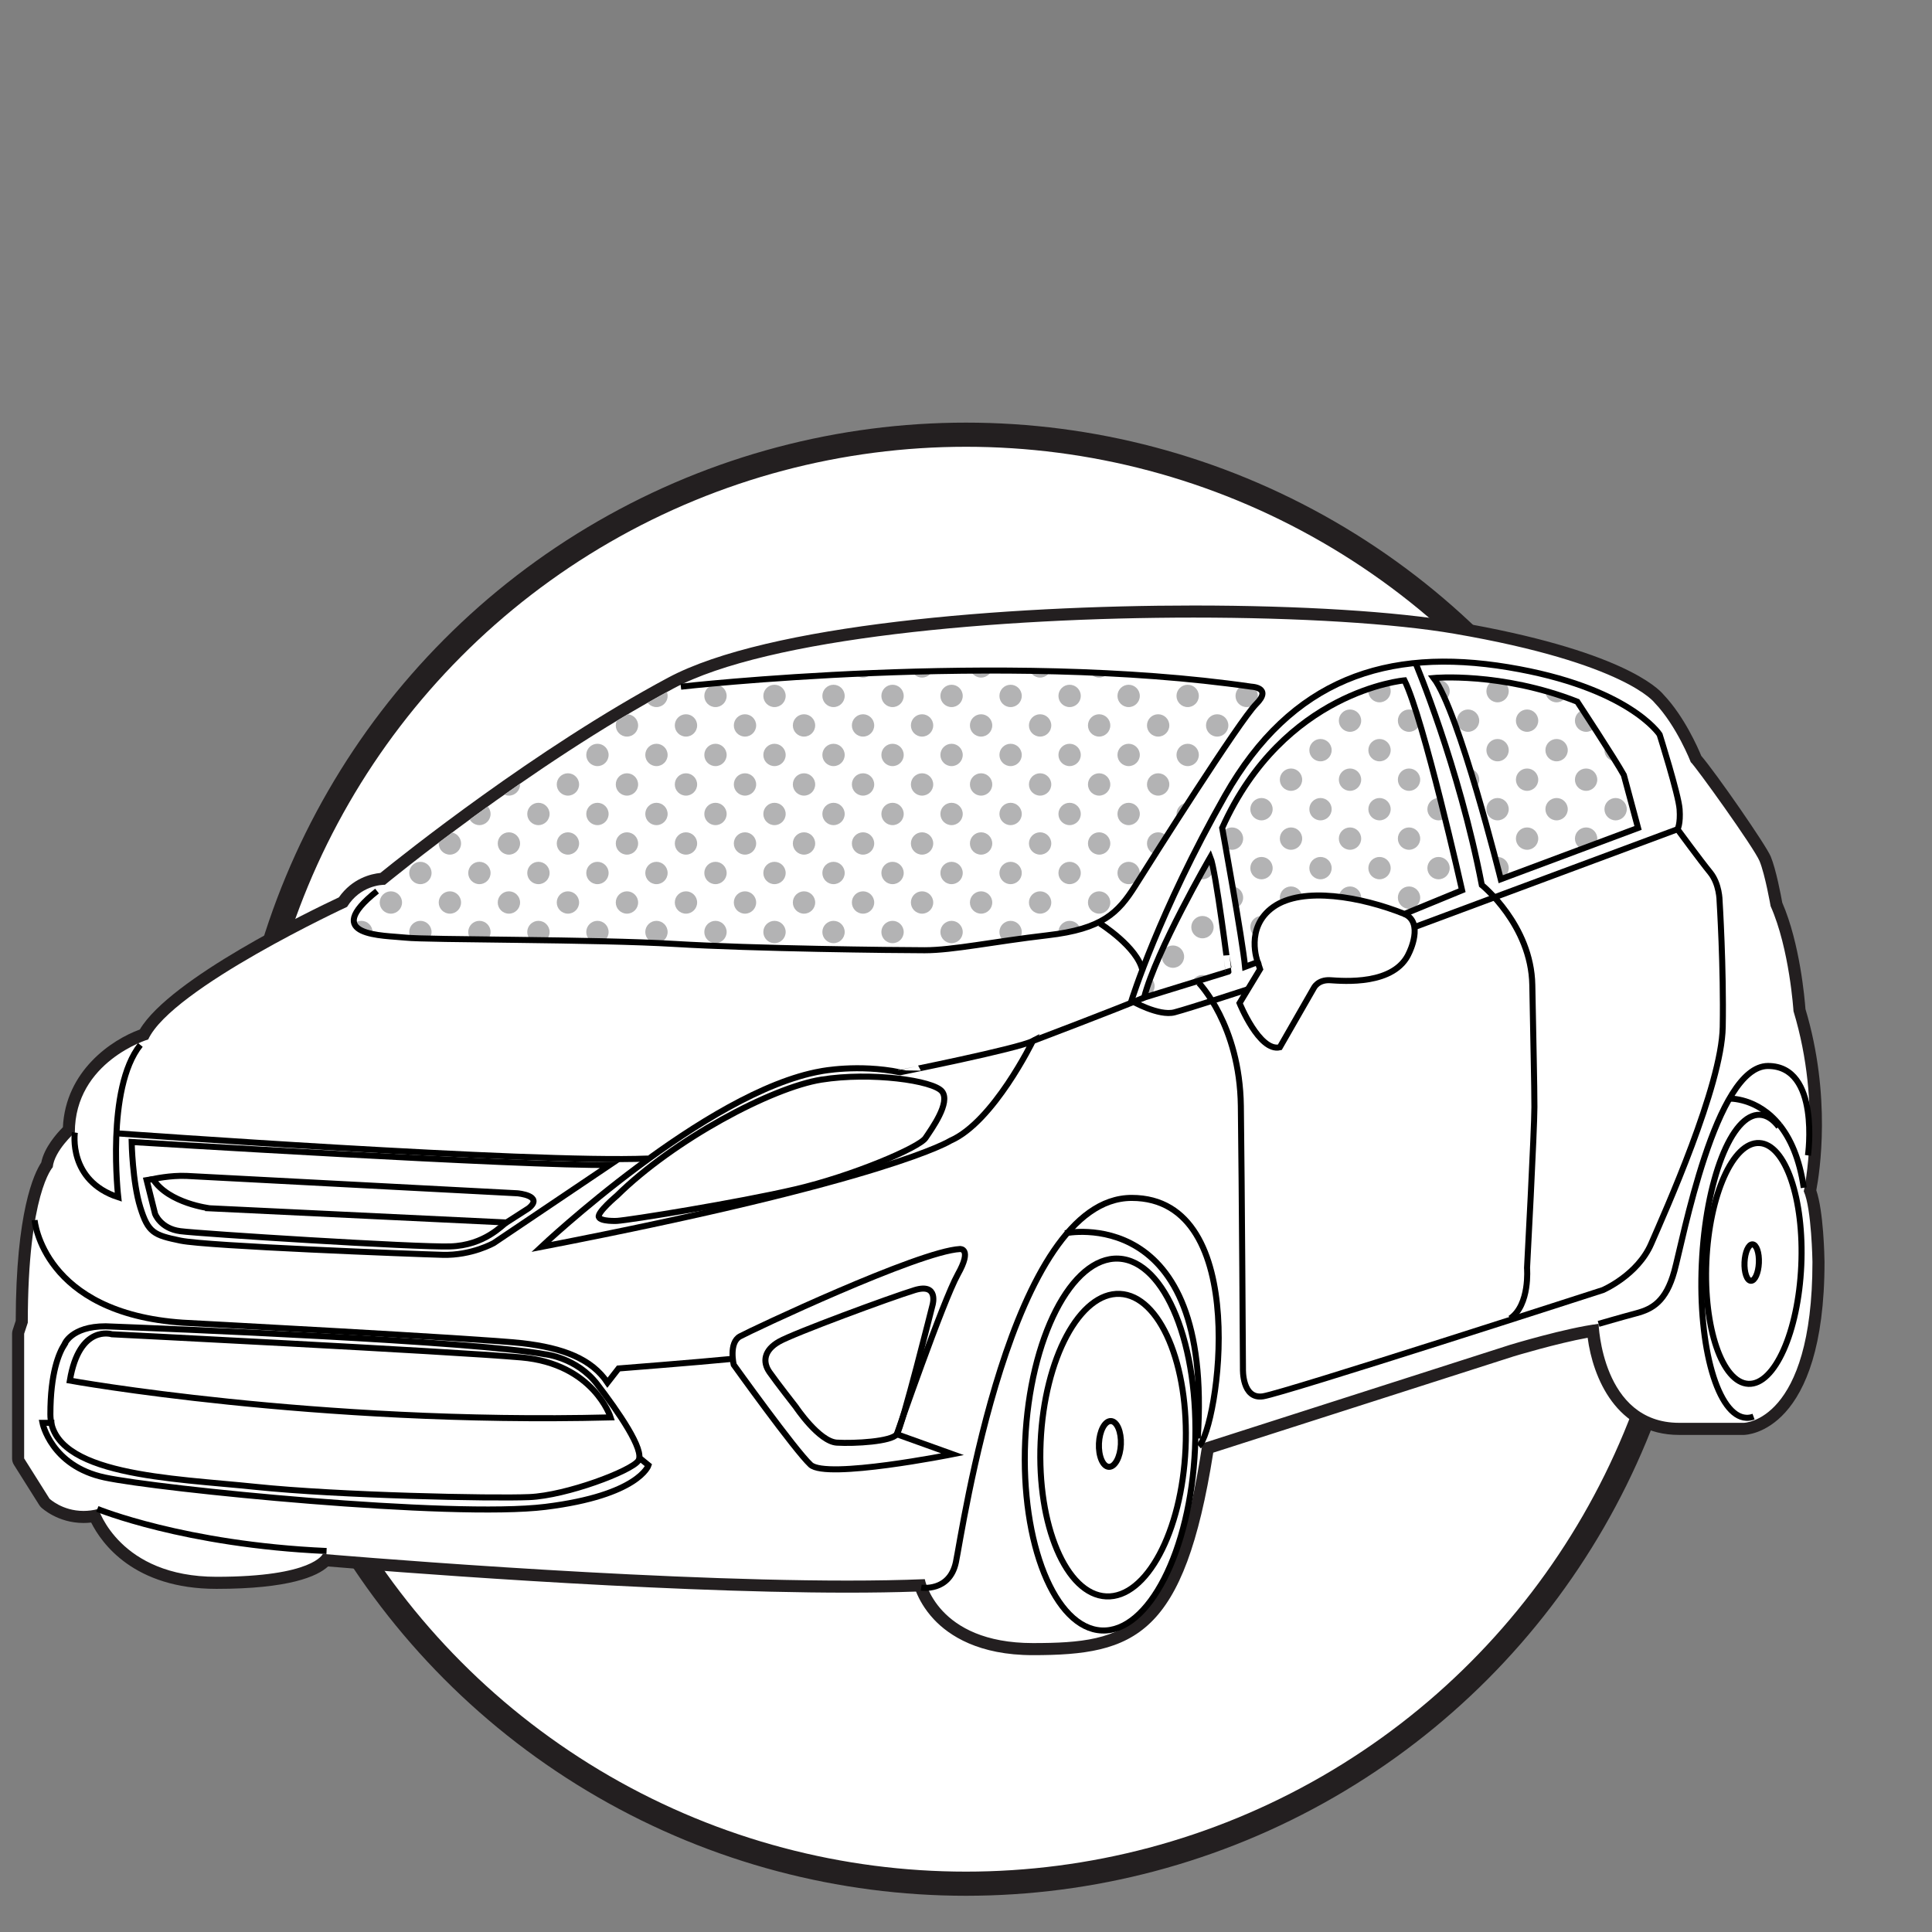 <?xml version="1.0" encoding="utf-8"?>
<!-- Generator: Adobe Illustrator 18.0.0, SVG Export Plug-In . SVG Version: 6.00 Build 0)  -->
<!DOCTYPE svg PUBLIC "-//W3C//DTD SVG 1.1//EN" "http://www.w3.org/Graphics/SVG/1.1/DTD/svg11.dtd">
<svg version="1.1" id="Layer_1" xmlns="http://www.w3.org/2000/svg" xmlns:xlink="http://www.w3.org/1999/xlink" x="0px" y="0px"
	 viewBox="0 0 160 160" enable-background="new 0 0 160 160" xml:space="preserve">
<rect x="0" y="0" width="160" height="160" fill="#808080" stroke="none"/>
<g>
	<circle fill="#FFFFFF" stroke="#231F20" stroke-width="2" cx="80" cy="96" r="60"/>
	<g>
		<g>
			<path fill="#FFFFFF" d="M85.536,136.572c-6.941,0-8.869-3.955-9.319-5.278c-1.793,0.068-3.821,0.103-6.037,0.103
				c-16.679,0-40.347-1.946-43.206-2.187c-0.585,0.651-2.55,1.873-9.048,1.873c-6.979,0-9.451-4.169-10.076-5.541
				c-0.313,0.057-0.627,0.086-0.936,0.086c-1.934,0-3.112-1.106-3.162-1.153c-0.029-0.028-0.056-0.061-0.077-0.095l-2.099-3.333
				c-0.05-0.08-0.077-0.172-0.077-0.267v-10.325c0-0.053,0.008-0.106,0.025-0.156l0.276-0.839
				c0.009-9.401,1.628-12.345,2.087-12.991c0.199-1.252,1.356-2.464,1.811-2.898c0.133-5.373,5.12-7.493,6.219-7.895
				c2.24-4.188,14.947-10.245,16.481-10.965c1.096-1.647,2.748-1.895,3.293-1.93c1.349-1.099,12.672-10.221,23.865-16.215
				c8.15-4.364,27.71-5.919,43.297-5.919c8.797,0,16.696,0.49,21.673,1.345c14.239,2.446,16.808,5.781,16.91,5.922
				c1.687,1.76,2.809,4.423,3.018,4.941c0.912,1.04,5.315,7.271,5.726,8.269c0.439,1.065,0.861,3.359,0.935,3.772
				c1.494,3.404,1.866,8.145,1.909,8.756c2.234,7.417,1.1,13.852,0.876,14.958c0.627,1.638,0.694,5.709,0.697,5.887
				c0,13.612-5.928,13.833-6.18,13.836h-5.364c-5.791,0-6.912-6.217-7.12-8.13c-2.65,0.415-6.676,1.633-6.719,1.646l-25.184,8.072
				C97.677,135.06,93.976,136.572,85.536,136.572z"/>
			<path fill="#231F20" d="M98.857,51.146c8.712,0,16.63,0.486,21.586,1.338c14.203,2.44,16.591,5.724,16.591,5.724
				c1.83,1.917,2.99,4.912,2.99,4.912c0.316,0.24,5.239,7.083,5.696,8.194c0.458,1.111,0.915,3.729,0.915,3.729
				c1.568,3.529,1.895,8.699,1.895,8.699c2.418,7.973,0.85,14.915,0.85,14.915c0.654,1.438,0.719,5.847,0.719,5.847
				c0,13.266-5.686,13.328-5.686,13.328h-5.359c-6.404,0-6.665-8.198-6.665-8.198c-2.679,0.327-7.319,1.735-7.319,1.735
				l-25.486,8.169c-2.353,15.423-6.076,16.534-14.048,16.534c-7.973,0-8.949-5.293-8.949-5.293
				c-1.965,0.082-4.122,0.118-6.409,0.118c-17.869,0-43.445-2.209-43.445-2.209s-0.769,1.895-8.807,1.895
				c-8.038,0-9.772-5.62-9.772-5.62c-0.443,0.117-0.858,0.165-1.239,0.165c-1.755,0-2.816-1.014-2.816-1.014L2,120.78v-10.325
				l0.302-0.915c0-10.717,2.066-12.874,2.066-12.874c0.131-1.372,1.83-2.875,1.83-2.875c0-5.882,6.077-7.711,6.077-7.711
				c1.96-4.248,16.468-10.978,16.468-10.978c1.098-1.769,2.879-1.828,3.111-1.828c0.016,0,0.025,0,0.025,0
				s11.957-9.864,23.916-16.268C63.58,52.838,82.605,51.146,98.857,51.146 M98.857,50.146c-15.648,0-35.303,1.571-43.535,5.979
				c-10.945,5.861-22.01,14.699-23.823,16.169c-0.745,0.074-2.312,0.426-3.435,2.022c-2.308,1.084-13.97,6.716-16.484,10.943
				c-2.346,0.853-6.147,3.422-6.372,8.095c-0.539,0.542-1.543,1.688-1.791,2.92c-0.605,0.916-2.097,4.087-2.115,13.106l-0.252,0.763
				C1.017,110.243,1,110.349,1,110.455v10.325c0,0.189,0.053,0.373,0.154,0.533l2.099,3.333c0.044,0.069,0.096,0.133,0.155,0.19
				c0.055,0.053,1.375,1.291,3.507,1.291c0.21,0,0.422-0.012,0.635-0.036c0.865,1.723,3.538,5.492,10.376,5.492
				c6.015,0,8.344-1.031,9.243-1.855c3.742,0.312,26.706,2.169,43.009,2.169c2.07,0,3.979-0.03,5.685-0.089
				c0.24,0.604,0.683,1.453,1.479,2.302c1.267,1.352,3.717,2.963,8.194,2.963c8.498,0,12.53-1.601,14.941-16.77l24.898-7.98
				c0.027-0.008,3.52-1.064,6.108-1.535c0.431,3.28,2.372,8.046,7.571,8.046h5.359c0.283-0.003,6.686-0.235,6.686-14.328
				c-0.007-0.457-0.079-4.168-0.681-5.934c0.279-1.46,1.267-7.776-0.898-15.01c-0.06-0.814-0.454-5.427-1.921-8.811
				c-0.104-0.58-0.511-2.742-0.954-3.817c-0.392-0.953-4.543-6.927-5.754-8.338c-0.278-0.675-1.404-3.249-3.1-5.044
				c-0.489-0.599-3.624-3.725-17.178-6.053C115.61,50.639,107.68,50.146,98.857,50.146L98.857,50.146z"/>
		</g>
		<path fill="none" stroke="#000000" stroke-width="0.5" stroke-miterlimit="10" d="M85.533,86.21c0,0-3.246,6.688-6.818,8.256
			c0,0-5.054,3.224-33.895,8.8c0,0,13.68-12.896,23.178-14.551c0,0,3.05-0.61,6.535,0.087C74.532,88.803,84.335,86.842,85.533,86.21
			z"/>
		<path fill="none" stroke="#000000" stroke-width="0.5" stroke-miterlimit="10" d="M6.198,93.791c0,0-0.588,3.986,3.594,5.358
			c0,0-1.046-9.018,1.83-12.613"/>
		<path fill="none" stroke="#000000" stroke-width="0.5" stroke-miterlimit="10" d="M9.661,93.856c0,0,34.243,2.483,43.981,2.091"/>
		<path fill="none" stroke="#000000" stroke-width="0.5" stroke-miterlimit="10" d="M10.903,94.575c0,0,32.806,2.026,39.602,1.895
			l-9.606,6.47c0,0-1.83,1.046-4.248,0.98c-2.418-0.065-19.474-0.719-21.696-1.176c-2.222-0.458-2.679-0.654-3.333-2.745
			C10.968,97.908,10.903,94.575,10.903,94.575z"/>
		<path fill="none" stroke="#000000" stroke-width="0.5" stroke-miterlimit="10" d="M12.667,97.647c0,0,1.438-0.327,2.81-0.261
			l27.382,1.438c0,0,2.222,0.196,0.915,1.242l-1.83,1.176l-24.572-1.176C17.373,100.064,13.974,99.672,12.667,97.647z"/>
		<path fill="none" stroke="#000000" stroke-width="0.5" stroke-miterlimit="10" d="M12.667,97.647l-0.523,0.087l0.697,2.788
			c0,0,0.436,1.22,2.091,1.438c1.655,0.218,19.474,1.351,22.35,1.263c2.875-0.087,4.313-1.786,4.662-1.982"/>
		<path fill="none" stroke="#000000" stroke-width="0.5" stroke-miterlimit="10" d="M8.748,109.839
			c5.283,0.202,30.329,1.207,36.399,2.316c0,0,2.614,0.261,4.313,2.483s3.986,5.489,3.398,6.339
			c-0.588,0.85-5.947,2.875-9.018,3.006c-3.072,0.131-15.815-0.131-22.677-0.849c-6.862-0.719-16.991-0.915-16.991-6.012
			c0-3.402,0.699-5.058,1.164-5.783C5.335,111.338,5.873,109.839,8.748,109.839z"/>
		<path fill="none" stroke="#000000" stroke-width="0.5" stroke-miterlimit="10" d="M132.388,109.638c0,0,1.83-0.534,3.137-0.882
			c1.307-0.349,2.44-0.959,3.137-3.485c0.697-2.527,3.398-16.991,7.755-16.991c4.357,0,3.311,7.406,3.311,7.406"/>
		<g>
			<defs>
				<path id="SVGID_1_" d="M33.579,77.649c1.764,0.196,15.815,0.131,22.284,0.523c6.47,0.392,18.363,0.523,20.716,0.523
					s5.685-0.719,10.195-1.242c4.509-0.523,5.816-1.83,7.254-4.117c1.438-2.287,8.626-13.658,9.999-15.031s-0.392-1.438-0.392-1.438
					c-20.716-3.006-47.248,0-47.248,0l-0.243-0.031c-0.113,0.057-0.24,0.112-0.349,0.17c-11.959,6.404-23.916,16.268-23.916,16.268
					s-0.403-0.004-0.943,0.152l0.292,0.367C26.456,77.584,31.815,77.453,33.579,77.649z"/>
			</defs>
			<clipPath id="SVGID_2_">
				<use xlink:href="#SVGID_1_"  overflow="visible"/>
			</clipPath>
			<g clip-path="url(#SVGID_2_)">
				<circle fill="#B3B3B4" cx="32.37" cy="50.301" r="0.925"/>
				<circle fill="#B3B3B4" cx="37.258" cy="50.301" r="0.925"/>
				<circle fill="#B3B3B4" cx="42.146" cy="50.301" r="0.925"/>
				<circle fill="#B3B3B4" cx="47.033" cy="50.301" r="0.925"/>
				<circle fill="#B3B3B4" cx="51.921" cy="50.301" r="0.925"/>
				<circle fill="#B3B3B4" cx="56.809" cy="50.301" r="0.925"/>
				<circle fill="#B3B3B4" cx="61.697" cy="50.301" r="0.925"/>
				<circle fill="#B3B3B4" cx="66.585" cy="50.301" r="0.925"/>
				<circle fill="#B3B3B4" cx="71.473" cy="50.301" r="0.925"/>
				<circle fill="#B3B3B4" cx="76.361" cy="50.301" r="0.925"/>
				<circle fill="#B3B3B4" cx="81.249" cy="50.301" r="0.925"/>
				<circle fill="#B3B3B4" cx="86.137" cy="50.301" r="0.925"/>
				<circle fill="#B3B3B4" cx="91.025" cy="50.301" r="0.925"/>
				<circle fill="#B3B3B4" cx="95.913" cy="50.301" r="0.925"/>
				<circle fill="#B3B3B4" cx="100.801" cy="50.301" r="0.925"/>
				<circle fill="#B3B3B4" cx="105.689" cy="50.301" r="0.925"/>
				<circle fill="#B3B3B4" cx="29.926" cy="52.745" r="0.925"/>
				<circle fill="#B3B3B4" cx="32.37" cy="55.189" r="0.925"/>
				<circle fill="#B3B3B4" cx="34.814" cy="52.745" r="0.925"/>
				<circle fill="#B3B3B4" cx="37.258" cy="55.189" r="0.925"/>
				<circle fill="#B3B3B4" cx="39.702" cy="52.745" r="0.925"/>
				<circle fill="#B3B3B4" cx="42.146" cy="55.189" r="0.925"/>
				<circle fill="#B3B3B4" cx="44.59" cy="52.745" r="0.925"/>
				<circle fill="#B3B3B4" cx="47.033" cy="55.189" r="0.925"/>
				<circle fill="#B3B3B4" cx="49.477" cy="52.745" r="0.925"/>
				<circle fill="#B3B3B4" cx="51.921" cy="55.189" r="0.925"/>
				<circle fill="#B3B3B4" cx="54.365" cy="52.745" r="0.925"/>
				<circle fill="#B3B3B4" cx="56.809" cy="55.189" r="0.925"/>
				<circle fill="#B3B3B4" cx="59.253" cy="52.745" r="0.925"/>
				<circle fill="#B3B3B4" cx="61.697" cy="55.189" r="0.925"/>
				<circle fill="#B3B3B4" cx="64.141" cy="52.745" r="0.925"/>
				<circle fill="#B3B3B4" cx="66.585" cy="55.189" r="0.925"/>
				<circle fill="#B3B3B4" cx="69.029" cy="52.745" r="0.925"/>
				<circle fill="#B3B3B4" cx="71.473" cy="55.189" r="0.925"/>
				<circle fill="#B3B3B4" cx="73.917" cy="52.745" r="0.925"/>
				<circle fill="#B3B3B4" cx="76.361" cy="55.189" r="0.925"/>
				<circle fill="#B3B3B4" cx="78.805" cy="52.745" r="0.925"/>
				<circle fill="#B3B3B4" cx="81.249" cy="55.189" r="0.925"/>
				<circle fill="#B3B3B4" cx="83.693" cy="52.745" r="0.925"/>
				<circle fill="#B3B3B4" cx="86.137" cy="55.189" r="0.925"/>
				<circle fill="#B3B3B4" cx="88.581" cy="52.745" r="0.925"/>
				<circle fill="#B3B3B4" cx="91.025" cy="55.189" r="0.925"/>
				<circle fill="#B3B3B4" cx="93.469" cy="52.745" r="0.925"/>
				<circle fill="#B3B3B4" cx="95.913" cy="55.189" r="0.925"/>
				<circle fill="#B3B3B4" cx="98.357" cy="52.745" r="0.925"/>
				<circle fill="#B3B3B4" cx="100.801" cy="55.189" r="0.925"/>
				<circle fill="#B3B3B4" cx="103.245" cy="52.745" r="0.925"/>
				<circle fill="#B3B3B4" cx="105.689" cy="55.189" r="0.925"/>
				<circle fill="#B3B3B4" cx="29.926" cy="57.633" r="0.925"/>
				<circle fill="#B3B3B4" cx="32.37" cy="60.077" r="0.925"/>
				<circle fill="#B3B3B4" cx="34.814" cy="57.633" r="0.925"/>
				<circle fill="#B3B3B4" cx="37.258" cy="60.077" r="0.925"/>
				<circle fill="#B3B3B4" cx="39.702" cy="57.633" r="0.925"/>
				<circle fill="#B3B3B4" cx="42.146" cy="60.077" r="0.925"/>
				<circle fill="#B3B3B4" cx="44.59" cy="57.633" r="0.925"/>
				<circle fill="#B3B3B4" cx="47.033" cy="60.077" r="0.925"/>
				<circle fill="#B3B3B4" cx="49.477" cy="57.633" r="0.925"/>
				<circle fill="#B3B3B4" cx="51.921" cy="60.077" r="0.925"/>
				<circle fill="#B3B3B4" cx="54.365" cy="57.633" r="0.925"/>
				<circle fill="#B3B3B4" cx="56.809" cy="60.077" r="0.925"/>
				<circle fill="#B3B3B4" cx="59.253" cy="57.633" r="0.925"/>
				<circle fill="#B3B3B4" cx="61.697" cy="60.077" r="0.925"/>
				<circle fill="#B3B3B4" cx="64.141" cy="57.633" r="0.925"/>
				<circle fill="#B3B3B4" cx="66.585" cy="60.077" r="0.925"/>
				<circle fill="#B3B3B4" cx="69.029" cy="57.633" r="0.925"/>
				<circle fill="#B3B3B4" cx="71.473" cy="60.077" r="0.925"/>
				<circle fill="#B3B3B4" cx="73.917" cy="57.633" r="0.925"/>
				<circle fill="#B3B3B4" cx="76.361" cy="60.077" r="0.925"/>
				<circle fill="#B3B3B4" cx="78.805" cy="57.633" r="0.925"/>
				<circle fill="#B3B3B4" cx="81.249" cy="60.077" r="0.925"/>
				<circle fill="#B3B3B4" cx="83.693" cy="57.633" r="0.925"/>
				<circle fill="#B3B3B4" cx="86.137" cy="60.077" r="0.925"/>
				<circle fill="#B3B3B4" cx="88.581" cy="57.633" r="0.925"/>
				<circle fill="#B3B3B4" cx="91.025" cy="60.077" r="0.925"/>
				<circle fill="#B3B3B4" cx="93.469" cy="57.633" r="0.925"/>
				<circle fill="#B3B3B4" cx="95.913" cy="60.077" r="0.925"/>
				<circle fill="#B3B3B4" cx="98.357" cy="57.633" r="0.925"/>
				<circle fill="#B3B3B4" cx="100.801" cy="60.077" r="0.925"/>
				<circle fill="#B3B3B4" cx="103.245" cy="57.633" r="0.925"/>
				<circle fill="#B3B3B4" cx="105.689" cy="60.077" r="0.925"/>
				<circle fill="#B3B3B4" cx="29.926" cy="62.521" r="0.925"/>
				<circle fill="#B3B3B4" cx="32.37" cy="64.965" r="0.925"/>
				<circle fill="#B3B3B4" cx="34.814" cy="62.521" r="0.925"/>
				<circle fill="#B3B3B4" cx="37.258" cy="64.965" r="0.925"/>
				<circle fill="#B3B3B4" cx="39.702" cy="62.521" r="0.925"/>
				<circle fill="#B3B3B4" cx="42.146" cy="64.965" r="0.925"/>
				<circle fill="#B3B3B4" cx="44.59" cy="62.521" r="0.925"/>
				<circle fill="#B3B3B4" cx="47.033" cy="64.965" r="0.925"/>
				<circle fill="#B3B3B4" cx="49.477" cy="62.521" r="0.925"/>
				<circle fill="#B3B3B4" cx="51.921" cy="64.965" r="0.925"/>
				<circle fill="#B3B3B4" cx="54.365" cy="62.521" r="0.925"/>
				<circle fill="#B3B3B4" cx="56.809" cy="64.965" r="0.925"/>
				<circle fill="#B3B3B4" cx="59.253" cy="62.521" r="0.925"/>
				<circle fill="#B3B3B4" cx="61.697" cy="64.965" r="0.925"/>
				<circle fill="#B3B3B4" cx="64.141" cy="62.521" r="0.925"/>
				<circle fill="#B3B3B4" cx="66.585" cy="64.965" r="0.925"/>
				<circle fill="#B3B3B4" cx="69.029" cy="62.521" r="0.925"/>
				<circle fill="#B3B3B4" cx="71.473" cy="64.965" r="0.925"/>
				<circle fill="#B3B3B4" cx="73.917" cy="62.521" r="0.925"/>
				<circle fill="#B3B3B4" cx="76.361" cy="64.965" r="0.925"/>
				<circle fill="#B3B3B4" cx="78.805" cy="62.521" r="0.925"/>
				<circle fill="#B3B3B4" cx="81.249" cy="64.965" r="0.925"/>
				<circle fill="#B3B3B4" cx="83.693" cy="62.521" r="0.925"/>
				<circle fill="#B3B3B4" cx="86.137" cy="64.965" r="0.925"/>
				<circle fill="#B3B3B4" cx="88.581" cy="62.521" r="0.925"/>
				<circle fill="#B3B3B4" cx="91.025" cy="64.965" r="0.925"/>
				<circle fill="#B3B3B4" cx="93.469" cy="62.521" r="0.925"/>
				<circle fill="#B3B3B4" cx="95.913" cy="64.965" r="0.925"/>
				<circle fill="#B3B3B4" cx="98.357" cy="62.521" r="0.925"/>
				<circle fill="#B3B3B4" cx="100.801" cy="64.965" r="0.925"/>
				<circle fill="#B3B3B4" cx="103.245" cy="62.521" r="0.925"/>
				<circle fill="#B3B3B4" cx="105.689" cy="64.965" r="0.925"/>
				<circle fill="#B3B3B4" cx="29.926" cy="67.409" r="0.925"/>
				<circle fill="#B3B3B4" cx="32.37" cy="69.853" r="0.925"/>
				<circle fill="#B3B3B4" cx="34.814" cy="67.409" r="0.925"/>
				<circle fill="#B3B3B4" cx="37.258" cy="69.853" r="0.925"/>
				<circle fill="#B3B3B4" cx="39.702" cy="67.409" r="0.925"/>
				<circle fill="#B3B3B4" cx="42.146" cy="69.853" r="0.925"/>
				<circle fill="#B3B3B4" cx="44.59" cy="67.409" r="0.925"/>
				<circle fill="#B3B3B4" cx="47.033" cy="69.853" r="0.925"/>
				<circle fill="#B3B3B4" cx="49.477" cy="67.409" r="0.925"/>
				<circle fill="#B3B3B4" cx="51.921" cy="69.853" r="0.925"/>
				<circle fill="#B3B3B4" cx="54.365" cy="67.409" r="0.925"/>
				<circle fill="#B3B3B4" cx="56.809" cy="69.853" r="0.925"/>
				<circle fill="#B3B3B4" cx="59.253" cy="67.409" r="0.925"/>
				<circle fill="#B3B3B4" cx="61.697" cy="69.853" r="0.925"/>
				<circle fill="#B3B3B4" cx="64.141" cy="67.409" r="0.925"/>
				<circle fill="#B3B3B4" cx="66.585" cy="69.853" r="0.925"/>
				<circle fill="#B3B3B4" cx="69.029" cy="67.409" r="0.925"/>
				<circle fill="#B3B3B4" cx="71.473" cy="69.853" r="0.925"/>
				<circle fill="#B3B3B4" cx="73.917" cy="67.409" r="0.925"/>
				<circle fill="#B3B3B4" cx="76.361" cy="69.853" r="0.925"/>
				<circle fill="#B3B3B4" cx="78.805" cy="67.409" r="0.925"/>
				<circle fill="#B3B3B4" cx="81.249" cy="69.853" r="0.925"/>
				<circle fill="#B3B3B4" cx="83.693" cy="67.409" r="0.925"/>
				<circle fill="#B3B3B4" cx="86.137" cy="69.853" r="0.925"/>
				<circle fill="#B3B3B4" cx="88.581" cy="67.409" r="0.925"/>
				<circle fill="#B3B3B4" cx="91.025" cy="69.853" r="0.925"/>
				<circle fill="#B3B3B4" cx="93.469" cy="67.409" r="0.925"/>
				<circle fill="#B3B3B4" cx="95.913" cy="69.853" r="0.925"/>
				<circle fill="#B3B3B4" cx="98.357" cy="67.409" r="0.925"/>
				<circle fill="#B3B3B4" cx="100.801" cy="69.853" r="0.925"/>
				<circle fill="#B3B3B4" cx="103.245" cy="67.409" r="0.925"/>
				<circle fill="#B3B3B4" cx="105.689" cy="69.853" r="0.925"/>
				<circle fill="#B3B3B4" cx="29.926" cy="72.297" r="0.925"/>
				<circle fill="#B3B3B4" cx="32.37" cy="74.741" r="0.925"/>
				<circle fill="#B3B3B4" cx="34.814" cy="72.297" r="0.925"/>
				<circle fill="#B3B3B4" cx="37.258" cy="74.741" r="0.925"/>
				<circle fill="#B3B3B4" cx="39.702" cy="72.297" r="0.925"/>
				<circle fill="#B3B3B4" cx="42.146" cy="74.741" r="0.925"/>
				<circle fill="#B3B3B4" cx="44.59" cy="72.297" r="0.925"/>
				<circle fill="#B3B3B4" cx="47.033" cy="74.741" r="0.925"/>
				<circle fill="#B3B3B4" cx="49.477" cy="72.297" r="0.925"/>
				<circle fill="#B3B3B4" cx="51.921" cy="74.741" r="0.925"/>
				<circle fill="#B3B3B4" cx="54.365" cy="72.297" r="0.925"/>
				<circle fill="#B3B3B4" cx="56.809" cy="74.741" r="0.925"/>
				<circle fill="#B3B3B4" cx="59.253" cy="72.297" r="0.925"/>
				<circle fill="#B3B3B4" cx="61.697" cy="74.741" r="0.925"/>
				<circle fill="#B3B3B4" cx="64.141" cy="72.297" r="0.925"/>
				<circle fill="#B3B3B4" cx="66.585" cy="74.741" r="0.925"/>
				<circle fill="#B3B3B4" cx="69.029" cy="72.297" r="0.925"/>
				<circle fill="#B3B3B4" cx="71.473" cy="74.741" r="0.925"/>
				<circle fill="#B3B3B4" cx="73.917" cy="72.297" r="0.925"/>
				<circle fill="#B3B3B4" cx="76.361" cy="74.741" r="0.925"/>
				<circle fill="#B3B3B4" cx="78.805" cy="72.297" r="0.925"/>
				<circle fill="#B3B3B4" cx="81.249" cy="74.741" r="0.925"/>
				<circle fill="#B3B3B4" cx="83.693" cy="72.297" r="0.925"/>
				<circle fill="#B3B3B4" cx="86.137" cy="74.741" r="0.925"/>
				<circle fill="#B3B3B4" cx="88.581" cy="72.297" r="0.925"/>
				<circle fill="#B3B3B4" cx="91.025" cy="74.741" r="0.925"/>
				<circle fill="#B3B3B4" cx="93.469" cy="72.297" r="0.925"/>
				<circle fill="#B3B3B4" cx="95.913" cy="74.741" r="0.925"/>
				<circle fill="#B3B3B4" cx="98.357" cy="72.297" r="0.925"/>
				<circle fill="#B3B3B4" cx="100.801" cy="74.741" r="0.925"/>
				<circle fill="#B3B3B4" cx="103.245" cy="72.297" r="0.925"/>
				<circle fill="#B3B3B4" cx="105.689" cy="74.741" r="0.925"/>
				<circle fill="#B3B3B4" cx="29.926" cy="77.185" r="0.925"/>
				<circle fill="#B3B3B4" cx="32.37" cy="79.629" r="0.925"/>
				<circle fill="#B3B3B4" cx="34.814" cy="77.185" r="0.925"/>
				<circle fill="#B3B3B4" cx="37.258" cy="79.629" r="0.925"/>
				<circle fill="#B3B3B4" cx="39.702" cy="77.185" r="0.925"/>
				<circle fill="#B3B3B4" cx="42.146" cy="79.629" r="0.925"/>
				<circle fill="#B3B3B4" cx="44.59" cy="77.185" r="0.925"/>
				<circle fill="#B3B3B4" cx="47.033" cy="79.629" r="0.925"/>
				<circle fill="#B3B3B4" cx="49.477" cy="77.185" r="0.925"/>
				<circle fill="#B3B3B4" cx="51.921" cy="79.629" r="0.925"/>
				<circle fill="#B3B3B4" cx="54.365" cy="77.185" r="0.925"/>
				<circle fill="#B3B3B4" cx="56.809" cy="79.629" r="0.925"/>
				<circle fill="#B3B3B4" cx="59.253" cy="77.185" r="0.925"/>
				<circle fill="#B3B3B4" cx="61.697" cy="79.629" r="0.925"/>
				<circle fill="#B3B3B4" cx="64.141" cy="77.185" r="0.925"/>
				<circle fill="#B3B3B4" cx="66.585" cy="79.629" r="0.925"/>
				<circle fill="#B3B3B4" cx="69.029" cy="77.185" r="0.925"/>
				<circle fill="#B3B3B4" cx="71.473" cy="79.629" r="0.925"/>
				<circle fill="#B3B3B4" cx="73.917" cy="77.185" r="0.925"/>
				<circle fill="#B3B3B4" cx="76.361" cy="79.629" r="0.925"/>
				<circle fill="#B3B3B4" cx="78.805" cy="77.185" r="0.925"/>
				<circle fill="#B3B3B4" cx="81.249" cy="79.629" r="0.925"/>
				<circle fill="#B3B3B4" cx="83.693" cy="77.185" r="0.925"/>
				<circle fill="#B3B3B4" cx="86.137" cy="79.629" r="0.925"/>
				<circle fill="#B3B3B4" cx="88.581" cy="77.185" r="0.925"/>
				<circle fill="#B3B3B4" cx="91.025" cy="79.629" r="0.925"/>
				<circle fill="#B3B3B4" cx="93.469" cy="77.185" r="0.925"/>
				<circle fill="#B3B3B4" cx="95.913" cy="79.629" r="0.925"/>
				<circle fill="#B3B3B4" cx="98.357" cy="77.185" r="0.925"/>
				<circle fill="#B3B3B4" cx="100.801" cy="79.629" r="0.925"/>
				<circle fill="#B3B3B4" cx="103.245" cy="77.185" r="0.925"/>
				<circle fill="#B3B3B4" cx="105.689" cy="79.629" r="0.925"/>
				<circle fill="#B3B3B4" cx="34.814" cy="82.073" r="0.925"/>
				<circle fill="#B3B3B4" cx="39.702" cy="82.073" r="0.925"/>
				<circle fill="#B3B3B4" cx="44.59" cy="82.073" r="0.925"/>
				<circle fill="#B3B3B4" cx="49.477" cy="82.073" r="0.925"/>
				<circle fill="#B3B3B4" cx="54.365" cy="82.073" r="0.925"/>
				<circle fill="#B3B3B4" cx="59.253" cy="82.073" r="0.925"/>
				<circle fill="#B3B3B4" cx="64.141" cy="82.073" r="0.925"/>
				<circle fill="#B3B3B4" cx="69.029" cy="82.073" r="0.925"/>
				<circle fill="#B3B3B4" cx="73.917" cy="82.073" r="0.925"/>
				<circle fill="#B3B3B4" cx="78.805" cy="82.073" r="0.925"/>
				<circle fill="#B3B3B4" cx="83.693" cy="82.073" r="0.925"/>
				<circle fill="#B3B3B4" cx="88.581" cy="82.073" r="0.925"/>
				<circle fill="#B3B3B4" cx="93.469" cy="82.073" r="0.925"/>
				<circle fill="#B3B3B4" cx="98.357" cy="82.073" r="0.925"/>
				<circle fill="#B3B3B4" cx="103.245" cy="82.073" r="0.925"/>
			</g>
		</g>
		<path fill="none" stroke="#000000" stroke-width="0.5" stroke-miterlimit="10" d="M56.387,56.868c0,0,26.532-3.006,47.248,0
			c0,0,1.764,0.065,0.392,1.438c-1.372,1.372-8.561,12.743-9.999,15.03c-1.438,2.287-2.745,3.594-7.254,4.117
			c-4.509,0.523-7.842,1.242-10.195,1.242s-14.246-0.131-20.716-0.523c-6.47-0.392-20.52-0.327-22.284-0.523
			c-1.764-0.196-7.123-0.065-2.353-3.856"/>
		<g>
			<defs>
				<path id="SVGID_3_" d="M124.285,72.813c0,0-3.464-13.919-5.555-16.664c0,0,5.555-0.523,11.894,1.961c0,0,3.137,4.77,3.856,6.077
					l1.176,4.379L124.285,72.813z"/>
			</defs>
			<clipPath id="SVGID_4_">
				<use xlink:href="#SVGID_3_"  overflow="visible"/>
			</clipPath>
			<circle clip-path="url(#SVGID_4_)" fill="#B3B3B4" cx="119.134" cy="57.238" r="0.925"/>
			<circle clip-path="url(#SVGID_4_)" fill="#B3B3B4" cx="121.578" cy="54.794" r="0.925"/>
			<circle clip-path="url(#SVGID_4_)" fill="#B3B3B4" cx="124.022" cy="57.238" r="0.925"/>
			<circle clip-path="url(#SVGID_4_)" fill="#B3B3B4" cx="126.466" cy="54.794" r="0.925"/>
			<circle clip-path="url(#SVGID_4_)" fill="#B3B3B4" cx="128.91" cy="57.238" r="0.925"/>
			<circle clip-path="url(#SVGID_4_)" fill="#B3B3B4" cx="131.354" cy="54.794" r="0.925"/>
			<circle clip-path="url(#SVGID_4_)" fill="#B3B3B4" cx="133.798" cy="57.238" r="0.925"/>
			<circle clip-path="url(#SVGID_4_)" fill="#B3B3B4" cx="136.242" cy="54.794" r="0.925"/>
			<circle clip-path="url(#SVGID_4_)" fill="#B3B3B4" cx="138.686" cy="57.238" r="0.925"/>
			<circle clip-path="url(#SVGID_4_)" fill="#B3B3B4" cx="119.134" cy="62.125" r="0.925"/>
			<circle clip-path="url(#SVGID_4_)" fill="#B3B3B4" cx="121.578" cy="59.682" r="0.925"/>
			<circle clip-path="url(#SVGID_4_)" fill="#B3B3B4" cx="124.022" cy="62.125" r="0.925"/>
			<circle clip-path="url(#SVGID_4_)" fill="#B3B3B4" cx="126.466" cy="59.682" r="0.925"/>
			<circle clip-path="url(#SVGID_4_)" fill="#B3B3B4" cx="128.91" cy="62.125" r="0.925"/>
			<circle clip-path="url(#SVGID_4_)" fill="#B3B3B4" cx="131.354" cy="59.682" r="0.925"/>
			<circle clip-path="url(#SVGID_4_)" fill="#B3B3B4" cx="133.798" cy="62.125" r="0.925"/>
			<circle clip-path="url(#SVGID_4_)" fill="#B3B3B4" cx="136.242" cy="59.682" r="0.925"/>
			<circle clip-path="url(#SVGID_4_)" fill="#B3B3B4" cx="138.686" cy="62.125" r="0.925"/>
			<circle clip-path="url(#SVGID_4_)" fill="#B3B3B4" cx="121.578" cy="64.569" r="0.925"/>
			<circle clip-path="url(#SVGID_4_)" fill="#B3B3B4" cx="124.022" cy="67.013" r="0.925"/>
			<circle clip-path="url(#SVGID_4_)" fill="#B3B3B4" cx="126.466" cy="64.569" r="0.925"/>
			<circle clip-path="url(#SVGID_4_)" fill="#B3B3B4" cx="128.91" cy="67.013" r="0.925"/>
			<circle clip-path="url(#SVGID_4_)" fill="#B3B3B4" cx="131.354" cy="64.569" r="0.925"/>
			<circle clip-path="url(#SVGID_4_)" fill="#B3B3B4" cx="133.798" cy="67.013" r="0.925"/>
			<circle clip-path="url(#SVGID_4_)" fill="#B3B3B4" cx="136.242" cy="64.569" r="0.925"/>
			<circle clip-path="url(#SVGID_4_)" fill="#B3B3B4" cx="138.686" cy="67.013" r="0.925"/>
			<circle clip-path="url(#SVGID_4_)" fill="#B3B3B4" cx="121.578" cy="69.45" r="0.925"/>
			<circle clip-path="url(#SVGID_4_)" fill="#B3B3B4" cx="124.022" cy="71.894" r="0.925"/>
			<circle clip-path="url(#SVGID_4_)" fill="#B3B3B4" cx="126.466" cy="69.45" r="0.925"/>
			<circle clip-path="url(#SVGID_4_)" fill="#B3B3B4" cx="128.91" cy="71.894" r="0.925"/>
			<circle clip-path="url(#SVGID_4_)" fill="#B3B3B4" cx="131.354" cy="69.45" r="0.925"/>
			<circle clip-path="url(#SVGID_4_)" fill="#B3B3B4" cx="133.798" cy="71.894" r="0.925"/>
			<circle clip-path="url(#SVGID_4_)" fill="#B3B3B4" cx="136.242" cy="69.45" r="0.925"/>
			<circle clip-path="url(#SVGID_4_)" fill="#B3B3B4" cx="138.686" cy="71.894" r="0.925"/>
			<circle clip-path="url(#SVGID_4_)" fill="#B3B3B4" cx="121.578" cy="74.338" r="0.925"/>
			<circle clip-path="url(#SVGID_4_)" fill="#B3B3B4" cx="126.466" cy="74.338" r="0.925"/>
			<circle clip-path="url(#SVGID_4_)" fill="#B3B3B4" cx="131.354" cy="74.338" r="0.925"/>
			<circle clip-path="url(#SVGID_4_)" fill="#B3B3B4" cx="136.242" cy="74.338" r="0.925"/>
		</g>
		<g>
			<defs>
				<path id="SVGID_5_" d="M121.083,73.728c0,0-3.202-14.246-4.771-17.383c0,0-9.999,0.85-15.096,12.221
					c0,0,1.699,9.345,1.895,11.502l1.046-0.392c0,0-1.111-2.875,1.307-4.574c2.418-1.699,7.254-0.85,10.848,0.588L121.083,73.728z"
					/>
			</defs>
			<clipPath id="SVGID_6_">
				<use xlink:href="#SVGID_5_"  overflow="visible"/>
			</clipPath>
			<circle clip-path="url(#SVGID_6_)" fill="#B3B3B4" cx="104.471" cy="57.238" r="0.925"/>
			<circle clip-path="url(#SVGID_6_)" fill="#B3B3B4" cx="109.358" cy="57.238" r="0.925"/>
			<circle clip-path="url(#SVGID_6_)" fill="#B3B3B4" cx="114.246" cy="57.238" r="0.925"/>
			<circle clip-path="url(#SVGID_6_)" fill="#B3B3B4" cx="102.027" cy="59.682" r="0.925"/>
			<circle clip-path="url(#SVGID_6_)" fill="#B3B3B4" cx="104.471" cy="62.125" r="0.925"/>
			<circle clip-path="url(#SVGID_6_)" fill="#B3B3B4" cx="106.915" cy="59.682" r="0.925"/>
			<circle clip-path="url(#SVGID_6_)" fill="#B3B3B4" cx="109.358" cy="62.125" r="0.925"/>
			<circle clip-path="url(#SVGID_6_)" fill="#B3B3B4" cx="111.802" cy="59.682" r="0.925"/>
			<circle clip-path="url(#SVGID_6_)" fill="#B3B3B4" cx="114.246" cy="62.125" r="0.925"/>
			<circle clip-path="url(#SVGID_6_)" fill="#B3B3B4" cx="116.69" cy="59.682" r="0.925"/>
			<circle clip-path="url(#SVGID_6_)" fill="#B3B3B4" cx="102.027" cy="64.569" r="0.925"/>
			<circle clip-path="url(#SVGID_6_)" fill="#B3B3B4" cx="104.471" cy="67.013" r="0.925"/>
			<circle clip-path="url(#SVGID_6_)" fill="#B3B3B4" cx="106.915" cy="64.569" r="0.925"/>
			<circle clip-path="url(#SVGID_6_)" fill="#B3B3B4" cx="109.358" cy="67.013" r="0.925"/>
			<circle clip-path="url(#SVGID_6_)" fill="#B3B3B4" cx="111.802" cy="64.569" r="0.925"/>
			<circle clip-path="url(#SVGID_6_)" fill="#B3B3B4" cx="114.246" cy="67.013" r="0.925"/>
			<circle clip-path="url(#SVGID_6_)" fill="#B3B3B4" cx="116.69" cy="64.569" r="0.925"/>
			<circle clip-path="url(#SVGID_6_)" fill="#B3B3B4" cx="119.134" cy="67.013" r="0.925"/>
			<circle clip-path="url(#SVGID_6_)" fill="#B3B3B4" cx="102.027" cy="69.45" r="0.925"/>
			<circle clip-path="url(#SVGID_6_)" fill="#B3B3B4" cx="104.471" cy="71.894" r="0.925"/>
			<circle clip-path="url(#SVGID_6_)" fill="#B3B3B4" cx="106.915" cy="69.45" r="0.925"/>
			<circle clip-path="url(#SVGID_6_)" fill="#B3B3B4" cx="109.358" cy="71.894" r="0.925"/>
			<circle clip-path="url(#SVGID_6_)" fill="#B3B3B4" cx="111.802" cy="69.45" r="0.925"/>
			<circle clip-path="url(#SVGID_6_)" fill="#B3B3B4" cx="114.246" cy="71.894" r="0.925"/>
			<circle clip-path="url(#SVGID_6_)" fill="#B3B3B4" cx="116.69" cy="69.45" r="0.925"/>
			<circle clip-path="url(#SVGID_6_)" fill="#B3B3B4" cx="119.134" cy="71.894" r="0.925"/>
			<circle clip-path="url(#SVGID_6_)" fill="#B3B3B4" cx="102.027" cy="74.338" r="0.925"/>
			<circle clip-path="url(#SVGID_6_)" fill="#B3B3B4" cx="104.471" cy="76.782" r="0.925"/>
			<circle clip-path="url(#SVGID_6_)" fill="#B3B3B4" cx="106.915" cy="74.338" r="0.925"/>
			<circle clip-path="url(#SVGID_6_)" fill="#B3B3B4" cx="109.358" cy="76.782" r="0.925"/>
			<circle clip-path="url(#SVGID_6_)" fill="#B3B3B4" cx="111.802" cy="74.338" r="0.925"/>
			<circle clip-path="url(#SVGID_6_)" fill="#B3B3B4" cx="114.246" cy="76.782" r="0.925"/>
			<circle clip-path="url(#SVGID_6_)" fill="#B3B3B4" cx="116.69" cy="74.338" r="0.925"/>
			<circle clip-path="url(#SVGID_6_)" fill="#B3B3B4" cx="119.134" cy="76.782" r="0.925"/>
			<circle clip-path="url(#SVGID_6_)" fill="#B3B3B4" cx="102.027" cy="79.225" r="0.925"/>
			<circle clip-path="url(#SVGID_6_)" fill="#B3B3B4" cx="106.915" cy="79.225" r="0.925"/>
			<circle clip-path="url(#SVGID_6_)" fill="#B3B3B4" cx="111.802" cy="79.225" r="0.925"/>
			<circle clip-path="url(#SVGID_6_)" fill="#B3B3B4" cx="116.69" cy="79.225" r="0.925"/>
		</g>
		<g>
			<defs>
				<path id="SVGID_7_" d="M100.237,70.984c0,0-4.509,7.777-5.489,11.632l6.992-2.157C101.74,80.46,100.694,72.095,100.237,70.984z"
					/>
			</defs>
			<clipPath id="SVGID_8_">
				<use xlink:href="#SVGID_7_"  overflow="visible"/>
			</clipPath>
			<circle clip-path="url(#SVGID_8_)" fill="#B3B3B4" cx="94.695" cy="71.894" r="0.925"/>
			<circle clip-path="url(#SVGID_8_)" fill="#B3B3B4" cx="97.139" cy="69.45" r="0.925"/>
			<circle clip-path="url(#SVGID_8_)" fill="#B3B3B4" cx="99.583" cy="71.894" r="0.925"/>
			<circle clip-path="url(#SVGID_8_)" fill="#B3B3B4" cx="94.695" cy="76.782" r="0.925"/>
			<circle clip-path="url(#SVGID_8_)" fill="#B3B3B4" cx="97.139" cy="74.338" r="0.925"/>
			<circle clip-path="url(#SVGID_8_)" fill="#B3B3B4" cx="99.583" cy="76.782" r="0.925"/>
			<circle clip-path="url(#SVGID_8_)" fill="#B3B3B4" cx="94.695" cy="81.669" r="0.925"/>
			<circle clip-path="url(#SVGID_8_)" fill="#B3B3B4" cx="97.139" cy="79.225" r="0.925"/>
			<circle clip-path="url(#SVGID_8_)" fill="#B3B3B4" cx="99.583" cy="81.669" r="0.925"/>
		</g>
		<path fill="none" stroke="#000000" stroke-width="0.5" stroke-miterlimit="10" d="M121.083,73.728c0,0-3.202-14.246-4.771-17.383
			c0,0-9.999,0.85-15.096,12.221c0,0,1.699,9.345,1.895,11.502l1.046-0.392c0,0-1.111-2.875,1.307-4.574
			c2.418-1.699,7.254-0.85,10.848,0.588L121.083,73.728z"/>
		<path fill="none" stroke="#000000" stroke-width="0.5" stroke-miterlimit="10" d="M124.285,72.813c0,0-3.464-13.919-5.555-16.664
			c0,0,5.555-0.523,11.894,1.961c0,0,3.137,4.77,3.856,6.077l1.176,4.379L124.285,72.813z"/>
		<path fill="none" stroke="#000000" stroke-width="0.5" stroke-miterlimit="10" d="M100.237,70.984c0,0-4.509,7.777-5.489,11.632
			l6.992-2.157C101.74,80.46,100.694,72.095,100.237,70.984z"/>
		<path fill="none" stroke="#000000" stroke-width="0.5" stroke-miterlimit="10" d="M104.158,79.675l0.196,0.588l-1.699,2.81
			c0,0,1.634,4.052,3.333,3.66l2.81-4.901c0,0,0.327-0.719,1.372-0.654c1.046,0.065,5.359,0.458,6.535-2.287
			c0,0,1.242-2.483-0.392-3.202"/>
		<path fill="none" stroke="#000000" stroke-width="0.5" stroke-miterlimit="10" d="M65.906,116.511c0,0,1.917,2.875,3.398,2.963
			c1.481,0.087,4.531-0.087,4.967-0.697c0.436-0.61,2.963-10.717,2.963-10.717s0.523-1.83-1.481-1.22
			c-2.004,0.61-10.02,3.572-11.24,4.27c-1.22,0.697-1.394,1.655-0.784,2.527C64.338,114.507,65.906,116.511,65.906,116.511z"/>
		<path fill="none" stroke="#000000" stroke-width="0.5" stroke-miterlimit="10" d="M117.228,54.908c0,0,3.573,8.452,5.489,18.385
			c0,0,4.095,3.311,4.182,8.278c0.087,4.967,0.174,8.191,0.174,10.107c0,1.917-0.61,13.331-0.61,13.331s0.261,3.05-1.394,4.182"/>
		<path fill="none" stroke="#000000" stroke-width="0.5" stroke-miterlimit="10" d="M85.533,86.21c0,0,6.949-2.636,9.214-3.594"/>
		<path fill="none" stroke="#000000" stroke-width="0.5" stroke-miterlimit="10" d="M117.14,76.778l21.783-8.103
			c0,0,1.917,2.614,2.701,3.572c0.784,0.958,0.784,2.353,0.784,2.353s0.349,5.576,0.261,10.456
			c-0.087,4.879-4.792,15.335-5.925,17.949c-1.133,2.614-4.008,3.834-4.008,3.834s-26.401,8.539-28.144,8.8
			c-1.743,0.261-1.656-2.266-1.656-2.266s-0.087-15.074-0.174-21.783c-0.087-6.709-3.485-10.195-3.485-10.195"/>
		<path fill="none" stroke="#000000" stroke-width="0.5" stroke-miterlimit="10" d="M138.924,68.675c0,0,0.261-0.436,0.174-1.656
			c-0.087-1.22-1.656-6.187-1.656-6.187s-2.527-3.921-12.547-5.576c-10.02-1.656-17.95,0.958-23.439,10.63
			c-5.489,9.672-7.755,16.991-7.755,16.991s2.265,1.307,3.572,0.958c1.307-0.348,6.099-1.917,6.099-1.917"/>
		<path fill="none" stroke="#000000" stroke-width="0.5" stroke-miterlimit="10" d="M91.088,76.473c0,0,3.137,1.961,3.529,3.921"/>
		<path fill="none" stroke="#000000" stroke-width="0.5" stroke-miterlimit="10" d="M51.093,101.11
			c1.046-0.065,9.999-1.503,14.769-2.614c4.771-1.111,10.26-3.464,10.783-4.248c0.523-0.784,2.091-2.941,1.372-3.856
			c-0.719-0.915-5.882-1.634-9.999-0.98c-4.117,0.654-12.22,4.967-16.926,9.606c0,0-1.634,1.372-1.503,1.765
			C49.721,101.175,51.093,101.11,51.093,101.11z"/>
		<path fill="none" stroke="#000000" stroke-width="0.5" stroke-miterlimit="10" d="M5.784,114.333c0,0,20.215,3.66,44.786,3.05
			c0,0-1.394-4.444-7.406-4.967c-6.012-0.523-33.895-1.917-33.895-1.917S6.568,109.627,5.784,114.333z"/>
		<path fill="none" stroke="#000000" stroke-width="0.5" stroke-miterlimit="10" d="M4.5,117.833H3.518c0,0,0.697,3.565,5.141,4.523
			c4.444,0.958,28.754,3.394,36.509,2.436c7.755-0.958,8.539-3.444,8.539-3.444l-0.685-0.56"/>
		<path fill="none" stroke="#000000" stroke-width="0.5" stroke-miterlimit="10" d="M74.271,118.776l4.618,1.656
			c0,0-10.456,2.091-11.763,0.871c-1.307-1.22-6.361-8.278-6.361-8.278s-0.436-1.83,0.523-2.353
			c0.958-0.523,14.813-7.058,18.211-7.232c0,0,1.046-0.087-0.174,2.091C78.105,107.711,74.271,118.776,74.271,118.776z"/>
		
			<ellipse transform="matrix(0.999 0.045 -0.045 0.999 5.48 -4.028)" fill="none" stroke="#000000" stroke-width="0.5" stroke-miterlimit="10" cx="92.179" cy="119.68" rx="6.007" ry="12.539"/>
		
			<ellipse transform="matrix(0.999 0.045 -0.045 0.999 5.476 -4.016)" fill="none" stroke="#000000" stroke-width="0.5" stroke-miterlimit="10" cx="91.934" cy="119.63" rx="7.039" ry="15.413"/>
		
			<ellipse transform="matrix(0.999 0.045 -0.045 0.999 5.473 -4.014)" fill="none" stroke="#000000" stroke-width="0.5" stroke-miterlimit="10" cx="91.918" cy="119.579" rx="0.909" ry="1.897"/>
		
			<ellipse transform="matrix(0.999 0.045 -0.045 0.999 4.856 -6.431)" fill="none" stroke="#000000" stroke-width="0.5" stroke-miterlimit="10" cx="145.242" cy="104.632" rx="3.933" ry="9.982"/>
		<path fill="none" stroke="#000000" stroke-width="0.5" stroke-miterlimit="10" d="M145.222,117.32
			c-0.198,0.072-0.399,0.105-0.602,0.096c-2.347-0.106-3.997-5.809-3.684-12.738c0.312-6.929,2.468-12.461,4.815-12.355
			c0.567,0.026,1.093,0.377,1.56,0.994"/>
		
			<ellipse transform="matrix(0.999 0.045 -0.045 0.999 4.846 -6.415)" fill="none" stroke="#000000" stroke-width="0.5" stroke-miterlimit="10" cx="145.072" cy="104.552" rx="0.595" ry="1.51"/>
		<path fill="none" stroke="#000000" stroke-width="0.5" stroke-miterlimit="10" d="M88.212,102.134"/>
		<path fill="none" stroke="#000000" stroke-width="0.5" stroke-miterlimit="10" d="M88.212,102.134c0,0,12.286-2.614,10.979,16.991
			"/>
		<path fill="none" stroke="#000000" stroke-width="0.5" stroke-miterlimit="10" d="M147.381,93.18
			c0.876,1.095,1.642,2.734,1.999,5.185"/>
		<path fill="none" stroke="#000000" stroke-width="0.5" stroke-miterlimit="10" d="M143.171,90.981c0,0,2.353-0.121,4.21,2.2"/>
		<path fill="none" stroke="#000000" stroke-width="0.5" stroke-miterlimit="10" d="M8.06,124.963c0,0,7.221,2.963,18.984,3.485"/>
		<path fill="none" stroke="#000000" stroke-width="0.5" stroke-miterlimit="10" d="M2.865,101.045c0,0,0.653,7.711,12.286,8.495
			c0,0,24.702,1.307,28.101,1.699c3.398,0.392,5.751,1.307,7.058,3.268l0.915-1.176c0,0,6.666-0.523,9.28-0.784"/>
	</g>
	<path fill="none" stroke="#000000" stroke-width="0.5" stroke-miterlimit="10" d="M99.281,119.766
		c1.588-1.412,4.5-20.561-5.559-20.561c-10.06,0-14.031,27.709-14.56,30.18c-0.529,2.471-2.872,2.096-2.872,2.096"/>
</g>
</svg>
